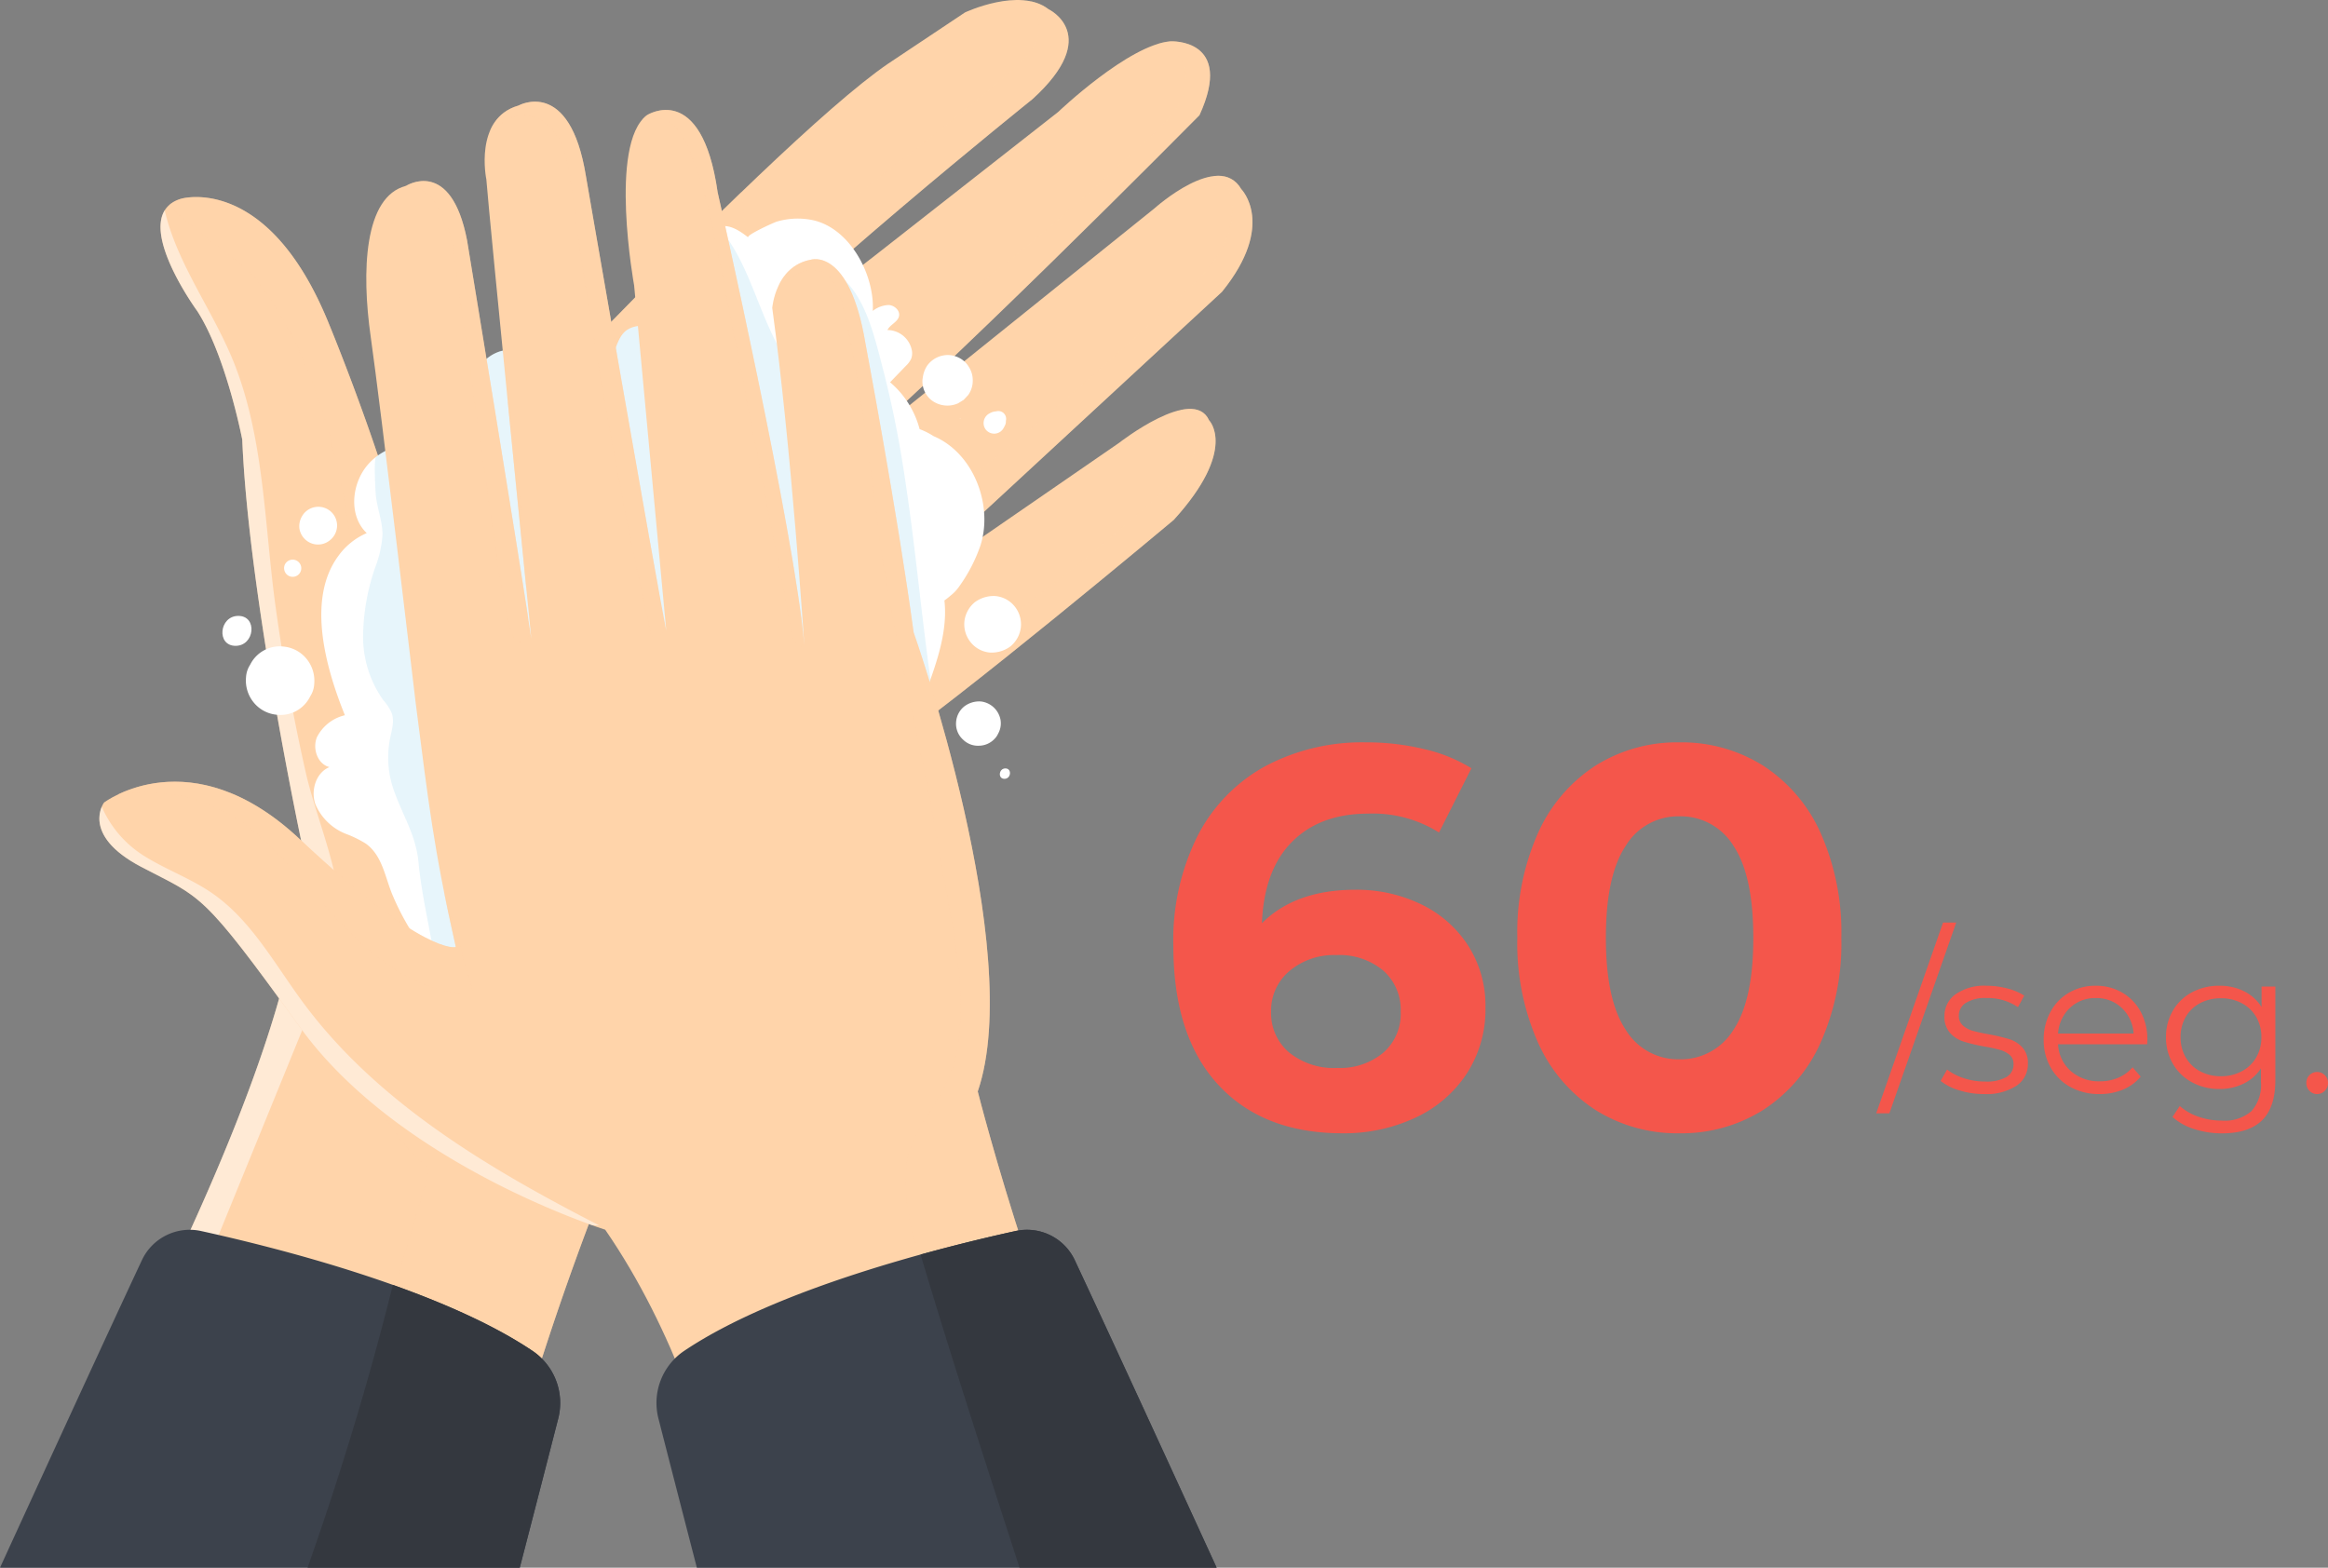 <svg xmlns="http://www.w3.org/2000/svg" width="344.889" height="232.274" viewBox="0 0 344.889 232.274">
  <rect x="0" y="0" width="344.889" height="232.274" fill="#808080" stroke="none"/>
  <g id="Grupo_3092" data-name="Grupo 3092" transform="translate(-474.291 -2534.052)">
    <g id="Grupo_3022" data-name="Grupo 3022" transform="translate(-289.655 2334.052)">
      <g id="Left_Hand" data-name="Left Hand" transform="translate(763.946 200)">
        <path id="Trazado_1526" data-name="Trazado 1526" d="M1213.311,281.877s55.47-60.048,73.553-72.421l11.421-7.614s8.09-3.807,12.373-.476c0,0,8.09,3.807-2.379,13.324,0,0-36.166,29.028-49.014,43.3l52.821-41.4s10.469-9.993,16.655-10.469c0,0,9.517-.476,4.283,10.945,0,0-39.5,39.973-55.2,52.821l48.538-39.021s9.517-8.566,12.848-2.855c0,0,5.235,5.235-2.855,15.228l-50.442,46.635,35.214-24.269s10.945-8.566,13.324-3.331c0,0,4.283,4.283-5.234,14.752,0,0-32.359,27.124-43.78,34.738l-11.421,7.614-10.945,4.759-48.344-10.4Z" transform="translate(-1155.324 -200)" fill="#ffd4aa"/>
        <path id="Trazado_1527" data-name="Trazado 1527" d="M885.08,569.741l-28.552-82.8c-2.855-16.655-13.324-41.876-13.324-41.876-9.041-22.366-21.89-18.559-21.89-18.559-8.09,2.379,2.379,16.655,2.379,16.655,4.283,6.662,6.662,19.035,6.662,19.035.952,23.317,9.042,60.911,9.042,60.911l-.952,9.993c-4.184,29.29-32.648,80.281-39.458,92.164h68.047A430.27,430.27,0,0,1,885.08,569.741Z" transform="translate(-794.465 -397.063)" fill="#ffd4aa"/>
        <path id="Trazado_1528" data-name="Trazado 1528" d="M974.859,547.3a21.2,21.2,0,0,1-1.878,6.512q-9.706,23.8-19.417,47.585a18.51,18.51,0,0,1-2.648-4.991c8.038-17.224,15.537-36.1,17.534-50.042l.952-9.993s-8.089-37.592-9.041-60.909c0,0-2.379-12.372-6.662-19.039,0,0-7.634-10.407-4.826-14.932,1.831,8.027,7.345,15.1,10.386,22.913,4.407,11.312,4.4,24.03,6.052,35.911q1.715,12.352,4.469,24.522C971.291,531.518,975.315,540.5,974.859,547.3Z" transform="translate(-924.47 -410.332)" fill="#fff" opacity="0.5" style="mix-blend-mode: soft-light;isolation: isolate"/>
        <path id="Trazado_1529" data-name="Trazado 1529" d="M1165.166,1484.848l-33.873-8.376s3.307,5.665,7.08,8.5c0,0-8.329,29.283-17.606,54.987h26.523A430.068,430.068,0,0,1,1165.166,1484.848Z" transform="translate(-1074.722 -1311.755)" fill="#ffd4aa" opacity="0.5" style="mix-blend-mode: multiply;isolation: isolate"/>
        <path id="Trazado_1530" data-name="Trazado 1530" d="M1005.012,544.192c-12.206-14.14-15.223-33.795-17.425-52.338s-4.453-38.128-15.655-53.082c-2.152-2.875-9.927-7.541-13.106-11.414a4.627,4.627,0,0,1,1.7-.871s12.851-3.8,21.893,18.565c0,0,10.465,25.22,13.325,41.873l1.324,3.838c.014,1.182.028,2.365.057,3.547A191.474,191.474,0,0,0,1005.012,544.192Z" transform="translate(-933.679 -397.049)" fill="#ffd4aa" opacity="0.5" style="mix-blend-mode: multiply;isolation: isolate"/>
        <path id="Unión_1" data-name="Unión 1" d="M2.87,115.225,0,74.886c7.722-8.233,21.4-22.671,34.845-36.122l11.509,83.909-2.936,1.276Zm46.78-8.014C48.808,89.588,47.158,71.93,43.6,54.675L64.625,38.2a88.576,88.576,0,0,1,3.728,12.836c6-3.608,11.576-8.5,16.961-12.765C92.5,32.577,99.255,26.353,106,20.144a21.045,21.045,0,0,0,4.312-4.907,7.052,7.052,0,0,0,.566-6.287A5.27,5.27,0,0,0,107.32,6.28a8.482,8.482,0,0,1,1.77-.347s9.516-.474,4.277,10.946c0,0-25.31,25.614-43.46,42.423v0C65.383,63.5,61.3,67.136,58.168,69.7l11.874-9.544c.817,5.084,1.484,10.23,2.246,15.337,12.158-8.125,23.061-18,33.913-27.826q2.645-2.4,5.289-4.793c3.908-3.547,7.4-7.98,6.606-13.616-.2-1.423-1-3-2.287-3.377a3.75,3.75,0,0,1,3.746,1.947s5.239,5.232-2.853,15.223L70.02,86.211l-.009.008-3.751,3.469,7.533-5.19a104.11,104.11,0,0,0,3.118,12.579,262.823,262.823,0,0,0,31.725-25.111c1.848-1.706,3.76-3.6,4.234-6.068.51-2.634.184-4.17-2.16-5.232a.71.71,0,0,1-.163-.1c1.869-.411,3.491-.142,4.248,1.522,0,0,4.284,4.283-5.233,14.748,0,0-17.292,14.5-31.055,25.268v0c-.736.581-1.466,1.147-2.181,1.7-.453.348-.894.69-1.334,1.026l-.229.176c-1.886,1.456-3.662,2.789-5.255,3.952-.234.17-.467.34-.687.5-1.126.814-2.145,1.529-3.038,2.124l-11.421,7.611-3.413,1.487A89.886,89.886,0,0,1,49.65,107.211ZM39.851,39.2c-.4-1.423-.821-2.868-1.1-4.326,2.28-2.252,4.532-4.454,6.726-6.578.34,2.556.467,5.19,1.048,7.661.094.407.569,1.676,1.184,3.262a435.792,435.792,0,0,0,37.61-28.765c1.628-1.395,3.314-2.9,3.993-4.935A6.235,6.235,0,0,0,88.373,0a6.467,6.467,0,0,1,2.634,1.175S99.093,4.985,88.628,14.5c0,0-22.164,17.786-37.952,32.361v0c-2.641,2.436-5.1,4.779-7.25,6.939Q41.887,46.454,39.851,39.2Z" transform="translate(64.328 0.19)" fill="#ffd4aa" opacity="0.4" style="mix-blend-mode: multiply;isolation: isolate"/>
        <path id="Trazado_1538" data-name="Trazado 1538" d="M846.654,1639.948a9.3,9.3,0,0,0-3.863-10.029c-13.7-9.187-37.787-15.254-49.054-17.727a7.826,7.826,0,0,0-8.771,4.322c-4.821,10.292-13.382,28.9-21.02,45.562h77C843.191,1653.443,845.309,1645.2,846.654,1639.948Z" transform="translate(-763.946 -1429.801)" fill="#3c424c"/>
        <path id="Trazado_1539" data-name="Trazado 1539" d="M1154.2,1695.041a9.3,9.3,0,0,0-3.863-10.029c-5.654-3.793-13.08-7.052-20.644-9.748-3.537,14.208-7.785,28.151-12.635,41.9h31.437C1150.737,1708.536,1152.855,1700.292,1154.2,1695.041Z" transform="translate(-1071.492 -1484.894)" fill="#34383f"/>
      </g>
      <g id="Soap" transform="translate(796.895 232.383)">
        <path id="Trazado_1540" data-name="Trazado 1540" d="M1112.186,782.629a2.788,2.788,0,0,0-4.154.391l-.063.1a2.884,2.884,0,0,0-.477,2.059,2.84,2.84,0,0,0,.849,1.539,2.766,2.766,0,0,0,3.615.151l.094-.074A2.78,2.78,0,0,0,1112.186,782.629Z" transform="translate(-1096.072 -739.174)" fill="#fff"/>
        <path id="Trazado_1541" data-name="Trazado 1541" d="M1091.935,842.7a1.277,1.277,0,0,0-1.791.68,1.3,1.3,0,0,0,.76,1.64,1.272,1.272,0,0,0,1.031-2.32Z" transform="translate(-1080.933 -792.018)" fill="#fff"/>
        <path id="Trazado_1542" data-name="Trazado 1542" d="M1222.838,499.41c1.924-5.971-.988-13.707-6.941-16.223a10.62,10.62,0,0,0-2.064-1.037,13.685,13.685,0,0,0-4.374-6.945l2.346-2.436a3.451,3.451,0,0,0,.78-1.05,2.342,2.342,0,0,0,.089-1.29,3.726,3.726,0,0,0-3.607-2.963c.386-.815,1.513-1.163,1.712-2.043.189-.834-.668-1.614-1.522-1.664a4.029,4.029,0,0,0-2.364.876c.282-5.335-3.343-12.209-8.843-13.44a11,11,0,0,0-5.351.2c-.4.111-4.655,2.042-4.25,2.355-1.224-.949-2.671-1.95-4.183-1.623a4.2,4.2,0,0,0-1.9,1.113,9.788,9.788,0,0,0-3.045,8.029,7.706,7.706,0,0,1,.088,2.4,4.2,4.2,0,0,1-1.384,2.12c-2.58,2.34-4.822.223-7.271,1.511-2.071,1.089-1.853,4.356-3.681,5.816-4.52,3.611-10.825-4.221-15.659-2.4-3.934,1.48-4.49,6.313-6.633,9.392-3.093,4.444-9.135,3.158-12.713,7.331-2.422,2.825-2.844,7.552-.146,10.115a10.092,10.092,0,0,0-4.227,3.417c-4.754,6.5-1.756,16.755.991,23.568a6.239,6.239,0,0,0-4.142,3.259c-.69,1.681.094,3.995,1.859,4.426-2,.812-2.8,3.448-2.089,5.488a8.126,8.126,0,0,0,4.517,4.4,16.532,16.532,0,0,1,2.974,1.459c2.531,1.841,2.862,5.215,4.055,7.877a38.048,38.048,0,0,0,4.114,7.257,28.82,28.82,0,0,0,12.6,9.2c10.174,3.961,22.2,3.39,32.233-.736a34.559,34.559,0,0,0,10.3-6.367c11.743-10.816,14.5-25.618,19.75-39.953,1.569-4.286,3.154-8.855,2.65-13.317a10.578,10.578,0,0,0,.9-.708,6.073,6.073,0,0,0,1.292-1.368A23.514,23.514,0,0,0,1222.838,499.41Z" transform="translate(-1110.542 -450.952)" fill="#fff"/>
        <path id="Trazado_1543" data-name="Trazado 1543" d="M1335.228,468.095a5.307,5.307,0,0,0-1.737,1.142c-3.348,3.135-1.388,8.252-2.422,12.389-4.655-6.207-5.689-14.482-10.345-20.172a5.273,5.273,0,0,0-.6-.576,4.628,4.628,0,0,0-1.559,1,9.788,9.788,0,0,0-3.045,8.029,7.71,7.71,0,0,1,.088,2.4,4.2,4.2,0,0,1-1.384,2.12c-2.58,2.34-4.822.223-7.271,1.511-2.071,1.089-1.853,4.356-3.681,5.816-4.52,3.611-10.825-4.221-15.658-2.4-3.934,1.48-4.49,6.313-6.633,9.392a7.443,7.443,0,0,1-.542.685c1.969,19.773-.625,42.885,18.043,55.809,9.827,6.724,22.758,12.931,34.137,6.724,5.172-2.586,7.241-8.793,12.931-12.413a26.859,26.859,0,0,0,3.13-3.145c.761-2.306,1.539-4.618,2.381-6.919.2-.533.391-1.07.582-1.612-1.442-10.3-2.341-20.671-3.964-30.947a152.4,152.4,0,0,0-3.09-15.092c-1.042-3.953-2.151-8.943-4.813-12.179a4.353,4.353,0,0,0-4.074-1.707A3.4,3.4,0,0,0,1335.228,468.095Z" transform="translate(-1246.741 -459.596)" fill="#88ceed" opacity="0.2"/>
        <path id="Trazado_1544" data-name="Trazado 1544" d="M1190.254,699.921c-2.47,1.023-5.282,1.452-7.522,3.175-.378.291-.129,4.45-.089,5.229.11,2.128,1.014,4.138,1.023,6.273a16.137,16.137,0,0,1-1.087,4.9,32.1,32.1,0,0,0-1.786,10.057,16.185,16.185,0,0,0,3.016,9.623,7.305,7.305,0,0,1,1.228,1.891c.421,1.2.007,2.5-.245,3.742a14.435,14.435,0,0,0,.5,7.531c1.337,3.878,3.321,6.725,3.712,10.843.466,4.911,1.709,9.851,2.451,14.734a29.629,29.629,0,0,0,9.871,6.543C1194.127,756.882,1189.849,728.615,1190.254,699.921Z" transform="translate(-1159.95 -667.794)" fill="#88ceed" opacity="0.2"/>
        <path id="Trazado_1545" data-name="Trazado 1545" d="M1868.039,1008.059a3.349,3.349,0,0,0-2.929-2.721,3.663,3.663,0,0,0-2.447.74,3.256,3.256,0,0,0-1.2,2.256,3.16,3.16,0,0,0,1.043,2.675,3.12,3.12,0,0,0,2.355.886,3.227,3.227,0,0,0,2.393-1.125,2.447,2.447,0,0,0,.429-.66A3.11,3.11,0,0,0,1868.039,1008.059Z" transform="translate(-1752.763 -933.792)" fill="#fff"/>
        <path id="Trazado_1546" data-name="Trazado 1546" d="M1912.663,1082.3c-.988,0-1.141,1.543-.141,1.543S1913.663,1082.3,1912.663,1082.3Z" transform="translate(-1796.667 -1000.834)" fill="#fff"/>
        <path id="Trazado_1547" data-name="Trazado 1547" d="M1055.339,943.988a4.99,4.99,0,0,0-3.479-1.857,4.888,4.888,0,0,0-4.911,2.706,3.777,3.777,0,0,0-.607,1.885,5.122,5.122,0,0,0,1.112,3.661,4.99,4.99,0,0,0,3.479,1.856,4.888,4.888,0,0,0,4.91-2.706,3.775,3.775,0,0,0,.607-1.885A5.122,5.122,0,0,0,1055.339,943.988Z" transform="translate(-1042.845 -878.721)" fill="#fff"/>
        <path id="Trazado_1548" data-name="Trazado 1548" d="M1021.644,907.158c-2.841,0-3.28,4.435-.406,4.435C1024.079,911.593,1024.517,907.158,1021.644,907.158Z" transform="translate(-1019.286 -848.289)" fill="#fff"/>
        <path id="Trazado_1549" data-name="Trazado 1549" d="M1878.526,885.712a4.135,4.135,0,0,0-2.883-1.538,4.7,4.7,0,0,0-3.032.922,4.3,4.3,0,0,0-1.538,2.882,4.244,4.244,0,0,0,.921,3.033,4.135,4.135,0,0,0,2.883,1.538,4.7,4.7,0,0,0,3.032-.921,4.3,4.3,0,0,0,1.538-2.883A4.244,4.244,0,0,0,1878.526,885.712Z" transform="translate(-1761.152 -828.247)" fill="#fff"/>
        <path id="Trazado_1550" data-name="Trazado 1550" d="M1866.027,680.595c-.045,0-.052.07-.006.07S1866.073,680.595,1866.027,680.595Z" transform="translate(-1756.73 -650.962)" fill="#fff"/>
        <path id="Trazado_1551" data-name="Trazado 1551" d="M1829.709,609.422a3.56,3.56,0,0,0-1.871-1.568l-.082-.025c-.031-.011-.06-.031-.091-.04a3.605,3.605,0,0,0-1.869-.088,3.779,3.779,0,0,0-2.286,1.491,4.155,4.155,0,0,0-.649,1.772c-.009.047-.017.09-.025.133v-.031a.245.245,0,0,1,0,.047c0,.021-.009.045-.012.065a3.558,3.558,0,0,0,1.492,3.254,3.881,3.881,0,0,0,3.768.342l.826-.508.686-.731a3.7,3.7,0,0,0,.663-2.309A3.566,3.566,0,0,0,1829.709,609.422Z" transform="translate(-1719.1 -587.4)" fill="#fff"/>
        <path id="Trazado_1552" data-name="Trazado 1552" d="M1896.106,672.267a1.166,1.166,0,0,0-1.122-.263,2.009,2.009,0,0,0-.935.276,1.612,1.612,0,0,0-.582,2.442,1.59,1.59,0,0,0,2.518-.077,5.531,5.531,0,0,0,.364-.677,1.4,1.4,0,0,0,.081-.559A1.174,1.174,0,0,0,1896.106,672.267Z" transform="translate(-1780.36 -643.437)" fill="#fff"/>
      </g>
      <g id="Right_Hand" data-name="Right Hand" transform="translate(778.67 215.064)">
        <path id="Trazado_1553" data-name="Trazado 1553" d="M1008.181,463.387c7.15-20.915-9.506-68.026-9.506-68.026-2.379-17.607-7.138-42.828-7.138-42.828-2.379-14.276-8.09-12.372-8.09-12.372-5.234.952-5.71,7.138-5.71,7.138,2.855,20.938,4.747,49.931,4.747,49.931-1.428-16.655-12.837-67.062-12.837-67.062-2.38-16.655-10.481-11.421-10.481-11.421-5.71,4.283-1.892,25.221-1.892,25.221,1.428,15.228,4.759,51.138,4.759,51.138-1.9-9.517-11.9-67.318-11.9-67.318-2.379-14.752-9.993-10.469-9.993-10.469-6.662,1.9-4.759,10.945-4.759,10.945.476,6.186,6.662,68.049,6.662,68.049-1.9-12.848-9.517-59.007-9.517-59.007-2.379-12.373-9.041-8.09-9.041-8.09-6.231,1.558-6.617,12.687-5.235,22.366,1.453,10.169,6.662,54.249,6.662,54.249,1.9,14.752,2.617,21.414,5.948,36.166,0,0-4.634,1.413-23.091-15.959-16.179-15.228-29.028-5.455-29.028-5.455s-3.563,4.759,5.478,9.517,8.809,3.331,23.561,23.793,45.207,29.979,45.207,29.979c10.291,14.922,15.851,32.762,18.789,46.005h61.489C1018.825,505.531,1008.181,463.387,1008.181,463.387Z" transform="translate(-878.053 -316.741)" fill="#ffd4aa"/>
        <path id="Trazado_1554" data-name="Trazado 1554" d="M952.079,1188.317c-.326.005-.646.005-.972,0-6.869-2.441-30.77-11.927-43.318-29.332-14.751-20.461-14.519-19.034-23.56-23.792-7.076-3.724-6.434-7.448-5.819-8.891a16.22,16.22,0,0,0,6.548,7.453c3.181,1.94,6.734,3.233,9.8,5.348,5.783,3.993,9.238,10.458,13.412,16.117C919.147,1170.106,935.631,1179.856,952.079,1188.317Z" transform="translate(-878.056 -1021.835)" fill="#fff" opacity="0.5" style="mix-blend-mode: soft-light;isolation: isolate"/>
        <path id="Trazado_1555" data-name="Trazado 1555" d="M951.427,1128.915l-4.381-15.095c.5,2.487,1.069,5.172,1.753,8.2,0,0-4.634,1.413-23.091-15.959-12.424-11.694-22.877-8.646-27.063-6.6a25.128,25.128,0,0,1,17.863,3.642c6.148,4.2,10.533,10.444,15.68,15.822S943.985,1129.1,951.427,1128.915Z" transform="translate(-895.988 -996.767)" fill="#ffd4aa" opacity="0.5" style="mix-blend-mode: multiply;isolation: isolate"/>
        <g id="Grupo_3021" data-name="Grupo 3021" transform="translate(45.079)">
          <path id="Trazado_1556" data-name="Trazado 1556" d="M1350.807,395.88c.426.42,1.213.123,1.487-.408a2.906,2.906,0,0,0,.107-1.761q-.372-2.518-.745-5.036c-3.269-17.953-10.692-60.888-10.692-60.888-2.379-14.752-9.993-10.469-9.993-10.469a6.261,6.261,0,0,0-4.185,3.672c.564.221,1.813-1.4,2.734-1.778a5.506,5.506,0,0,1,4.053-.1,7.357,7.357,0,0,1,3.889,4.146,22.23,22.23,0,0,1,1.271,5.684q4.477,33.326,11.751,66.2A1.449,1.449,0,0,0,1350.807,395.88Z" transform="translate(-1313.959 -316.741)" fill="#ffd4aa" opacity="0.5" style="mix-blend-mode: multiply;isolation: isolate"/>
          <path id="Trazado_1557" data-name="Trazado 1557" d="M1233.234,413.011c1.148,2.037,1.441,4.554,1.763,6.827l6.465,45.682c.418,2.953,1.114,5.688,1.743,8.609a3.512,3.512,0,0,0,.642,1.611,1.208,1.208,0,0,0,1.563.3,1.734,1.734,0,0,0,.448-1.478c-.023-.8-.055-1.595-.084-2.392-2.493-16.144-8.986-55.505-8.986-55.505-2.379-12.372-9.041-8.09-9.041-8.09-.122.03-.238.071-.356.109C1231.177,408.8,1232.131,411.054,1233.234,413.011Z" transform="translate(-1227.391 -396.101)" fill="#ffd4aa" opacity="0.5" style="mix-blend-mode: multiply;isolation: isolate"/>
          <path id="Trazado_1558" data-name="Trazado 1558" d="M1687.8,620.886c7.15-20.915-9.506-68.026-9.506-68.026-2.38-17.607-7.138-42.828-7.138-42.828-2.379-14.276-8.09-12.372-8.09-12.372a6.435,6.435,0,0,0-4.686,3.667c-.007.135-.019.265-.016.406a11.146,11.146,0,0,1,3.263-2.182,4.167,4.167,0,0,1,3.786.264,4.907,4.907,0,0,1,1.585,2.137,21.211,21.211,0,0,1,1.2,4.137c2.158,10.1,3.461,20.358,4.762,30.6,2.063,16.248,6.49,32.357,9.092,48.527,1.542,9.586,5.644,24.862,1.176,34.254-2.916,6.127-6.647,8.587-6.084,16.248.447,6.08,2.875,11.861,4.374,17.717.883,3.448,8.141,33.939,10.888,33.939h20.482C1698.444,663.03,1687.8,620.886,1687.8,620.886Z" transform="translate(-1602.751 -474.241)" fill="#ffd4aa" opacity="0.5" style="mix-blend-mode: multiply;isolation: isolate"/>
          <path id="Trazado_1559" data-name="Trazado 1559" d="M1349.037,682.454a294.829,294.829,0,0,0-2.927-29.49C1347.209,664.1,1348.343,675.5,1349.037,682.454Z" transform="translate(-1330.79 -609.577)" fill="#ffd4aa" opacity="0.5" style="mix-blend-mode: multiply;isolation: isolate"/>
          <path id="Trazado_1560" data-name="Trazado 1560" d="M1524.845,405.757a29.842,29.842,0,0,0,.03-3.579c-2.39-19.166-12.479-63.738-12.479-63.738-2.38-16.655-10.481-11.421-10.481-11.421a4.507,4.507,0,0,0-.7.677c.675.053,2.8-.374,3.5-.036a7.443,7.443,0,0,1,3.118,3.8c2.583,5.52,3.77,11.571,4.934,17.553l10.759,55.257C1523.666,405.01,1524.124,405.957,1524.845,405.757Z" transform="translate(-1465.881 -325.014)" fill="#ffd4aa" opacity="0.5" style="mix-blend-mode: multiply;isolation: isolate"/>
        </g>
        <path id="Trazado_1561" data-name="Trazado 1561" d="M1579.573,1616.514a7.826,7.826,0,0,0-8.771-4.322c-11.267,2.473-35.359,8.54-49.054,17.727a9.3,9.3,0,0,0-3.864,10.029c1.344,5.25,3.462,13.495,5.7,22.127h77C1592.955,1645.418,1584.394,1626.806,1579.573,1616.514Z" transform="translate(-1435.068 -1444.866)" fill="#3c424c"/>
        <path id="Trazado_1562" data-name="Trazado 1562" d="M1843.708,1616.514a7.826,7.826,0,0,0-8.771-4.322c-3.621.795-8.571,1.963-14.072,3.485,4.638,15.587,9.682,31,14.657,46.4h29.206C1857.09,1645.418,1848.529,1626.806,1843.708,1616.514Z" transform="translate(-1699.204 -1444.866)" fill="#34383f"/>
      </g>
    </g>
    <path id="Trazado_1566" data-name="Trazado 1566" d="M30.08-35.12a21.846,21.846,0,0,1,9.76,2.16,17.051,17.051,0,0,1,6.96,6.12,16.5,16.5,0,0,1,2.56,9.16,17.444,17.444,0,0,1-2.8,9.84,18.266,18.266,0,0,1-7.64,6.52A24.935,24.935,0,0,1,28.16.96Q16.4.96,9.76-6.24T3.12-26.8a34.458,34.458,0,0,1,3.6-16.32A24.514,24.514,0,0,1,16.76-53.44a30.615,30.615,0,0,1,14.92-3.52,36.339,36.339,0,0,1,8.6,1,23.013,23.013,0,0,1,7,2.84l-4.8,9.52A18.373,18.373,0,0,0,32-46.4q-7.12,0-11.28,4.16T16.24-30.16Q21.2-35.12,30.08-35.12ZM27.44-8.72a9.99,9.99,0,0,0,6.76-2.24,7.61,7.61,0,0,0,2.6-6.08,7.731,7.731,0,0,0-2.6-6.12,10.118,10.118,0,0,0-6.92-2.28,10.238,10.238,0,0,0-6.96,2.36,7.637,7.637,0,0,0-2.72,6.04,7.617,7.617,0,0,0,2.64,6A10.527,10.527,0,0,0,27.44-8.72ZM78.08.96a22.706,22.706,0,0,1-12.4-3.44,23.085,23.085,0,0,1-8.52-9.96A36.15,36.15,0,0,1,54.08-28a36.15,36.15,0,0,1,3.08-15.56,23.085,23.085,0,0,1,8.52-9.96,22.706,22.706,0,0,1,12.4-3.44,22.706,22.706,0,0,1,12.4,3.44A23.085,23.085,0,0,1,99-43.56,36.15,36.15,0,0,1,102.08-28,36.15,36.15,0,0,1,99-12.44a23.085,23.085,0,0,1-8.52,9.96A22.706,22.706,0,0,1,78.08.96Zm0-10.96a9.158,9.158,0,0,0,8.04-4.4q2.92-4.4,2.92-13.6T86.12-41.6A9.158,9.158,0,0,0,78.08-46a9.09,9.09,0,0,0-7.96,4.4Q67.2-37.2,67.2-28t2.92,13.6A9.09,9.09,0,0,0,78.08-10Z" transform="translate(645 2701)" fill="#f4564b"/>
    <path id="Trazado_1567" data-name="Trazado 1567" d="M9.15-25.26H11.1L1.2,3H-.75ZM15.21.15a12.115,12.115,0,0,1-3.675-.555A7.9,7.9,0,0,1,8.79-1.8l.96-1.68A8.083,8.083,0,0,0,12.24-2.2a9.891,9.891,0,0,0,3.12.495,5.958,5.958,0,0,0,3.195-.675,2.148,2.148,0,0,0,1.035-1.9,1.713,1.713,0,0,0-.57-1.365,3.786,3.786,0,0,0-1.44-.75,20.541,20.541,0,0,0-2.31-.5,26.483,26.483,0,0,1-3.09-.735A4.54,4.54,0,0,1,10.185-8.91,3.547,3.547,0,0,1,9.36-11.4a3.9,3.9,0,0,1,1.65-3.24A7.409,7.409,0,0,1,15.6-15.9a11.914,11.914,0,0,1,3.06.4,8.42,8.42,0,0,1,2.52,1.065l-.93,1.71a7.965,7.965,0,0,0-4.65-1.35,5.392,5.392,0,0,0-3.075.72,2.205,2.205,0,0,0-1.035,1.89,1.865,1.865,0,0,0,.585,1.44,3.6,3.6,0,0,0,1.455.795,23.479,23.479,0,0,0,2.4.525,27.608,27.608,0,0,1,3.03.72,4.451,4.451,0,0,1,1.95,1.23,3.385,3.385,0,0,1,.81,2.4A3.817,3.817,0,0,1,20-1.065,8.2,8.2,0,0,1,15.21.15ZM39.39-7.23H26.19a5.64,5.64,0,0,0,1.89,3.975A6.274,6.274,0,0,0,32.4-1.74a6.807,6.807,0,0,0,2.7-.525A5.9,5.9,0,0,0,37.23-3.81l1.2,1.38A6.757,6.757,0,0,1,35.805-.51,8.878,8.878,0,0,1,32.34.15,8.761,8.761,0,0,1,28.035-.885,7.462,7.462,0,0,1,25.11-3.75a8.168,8.168,0,0,1-1.05-4.14,8.457,8.457,0,0,1,1.005-4.14,7.277,7.277,0,0,1,2.76-2.85A7.706,7.706,0,0,1,31.77-15.9a7.625,7.625,0,0,1,3.93,1.02,7.231,7.231,0,0,1,2.73,2.835,8.536,8.536,0,0,1,.99,4.155Zm-7.62-6.84a5.366,5.366,0,0,0-3.825,1.455,5.715,5.715,0,0,0-1.755,3.8H37.38a5.715,5.715,0,0,0-1.755-3.8A5.4,5.4,0,0,0,31.77-14.07Zm26.61-1.71V-1.92q0,4.02-1.965,5.955T50.49,5.97a13.238,13.238,0,0,1-4.155-.645A8.545,8.545,0,0,1,43.14,3.54l1.08-1.62a8.106,8.106,0,0,0,2.775,1.59,10.359,10.359,0,0,0,3.435.57,6.061,6.061,0,0,0,4.41-1.4A5.873,5.873,0,0,0,56.25-1.65V-3.66a6.42,6.42,0,0,1-2.6,2.28A8.025,8.025,0,0,1,50.1-.6a8.389,8.389,0,0,1-4.035-.975,7.2,7.2,0,0,1-2.85-2.73A7.676,7.676,0,0,1,42.18-8.28a7.6,7.6,0,0,1,1.035-3.96,7.152,7.152,0,0,1,2.835-2.7,8.47,8.47,0,0,1,4.05-.96,8,8,0,0,1,3.63.81,6.542,6.542,0,0,1,2.61,2.34v-3.03ZM50.31-2.49a6.469,6.469,0,0,0,3.09-.735A5.309,5.309,0,0,0,55.545-5.28a5.873,5.873,0,0,0,.765-3,5.792,5.792,0,0,0-.765-2.985,5.364,5.364,0,0,0-2.13-2.04,6.445,6.445,0,0,0-3.105-.735,6.489,6.489,0,0,0-3.075.72,5.233,5.233,0,0,0-2.13,2.04,5.873,5.873,0,0,0-.765,3,5.873,5.873,0,0,0,.765,3,5.334,5.334,0,0,0,2.13,2.055A6.381,6.381,0,0,0,50.31-2.49ZM64.56.15a1.509,1.509,0,0,1-1.125-.48A1.619,1.619,0,0,1,62.97-1.5a1.568,1.568,0,0,1,.465-1.155A1.532,1.532,0,0,1,64.56-3.12a1.583,1.583,0,0,1,1.14.465A1.543,1.543,0,0,1,66.18-1.5,1.592,1.592,0,0,1,65.7-.33,1.557,1.557,0,0,1,64.56.15Z" transform="translate(753 2696)" fill="#f4564b"/>
  </g>
</svg>
